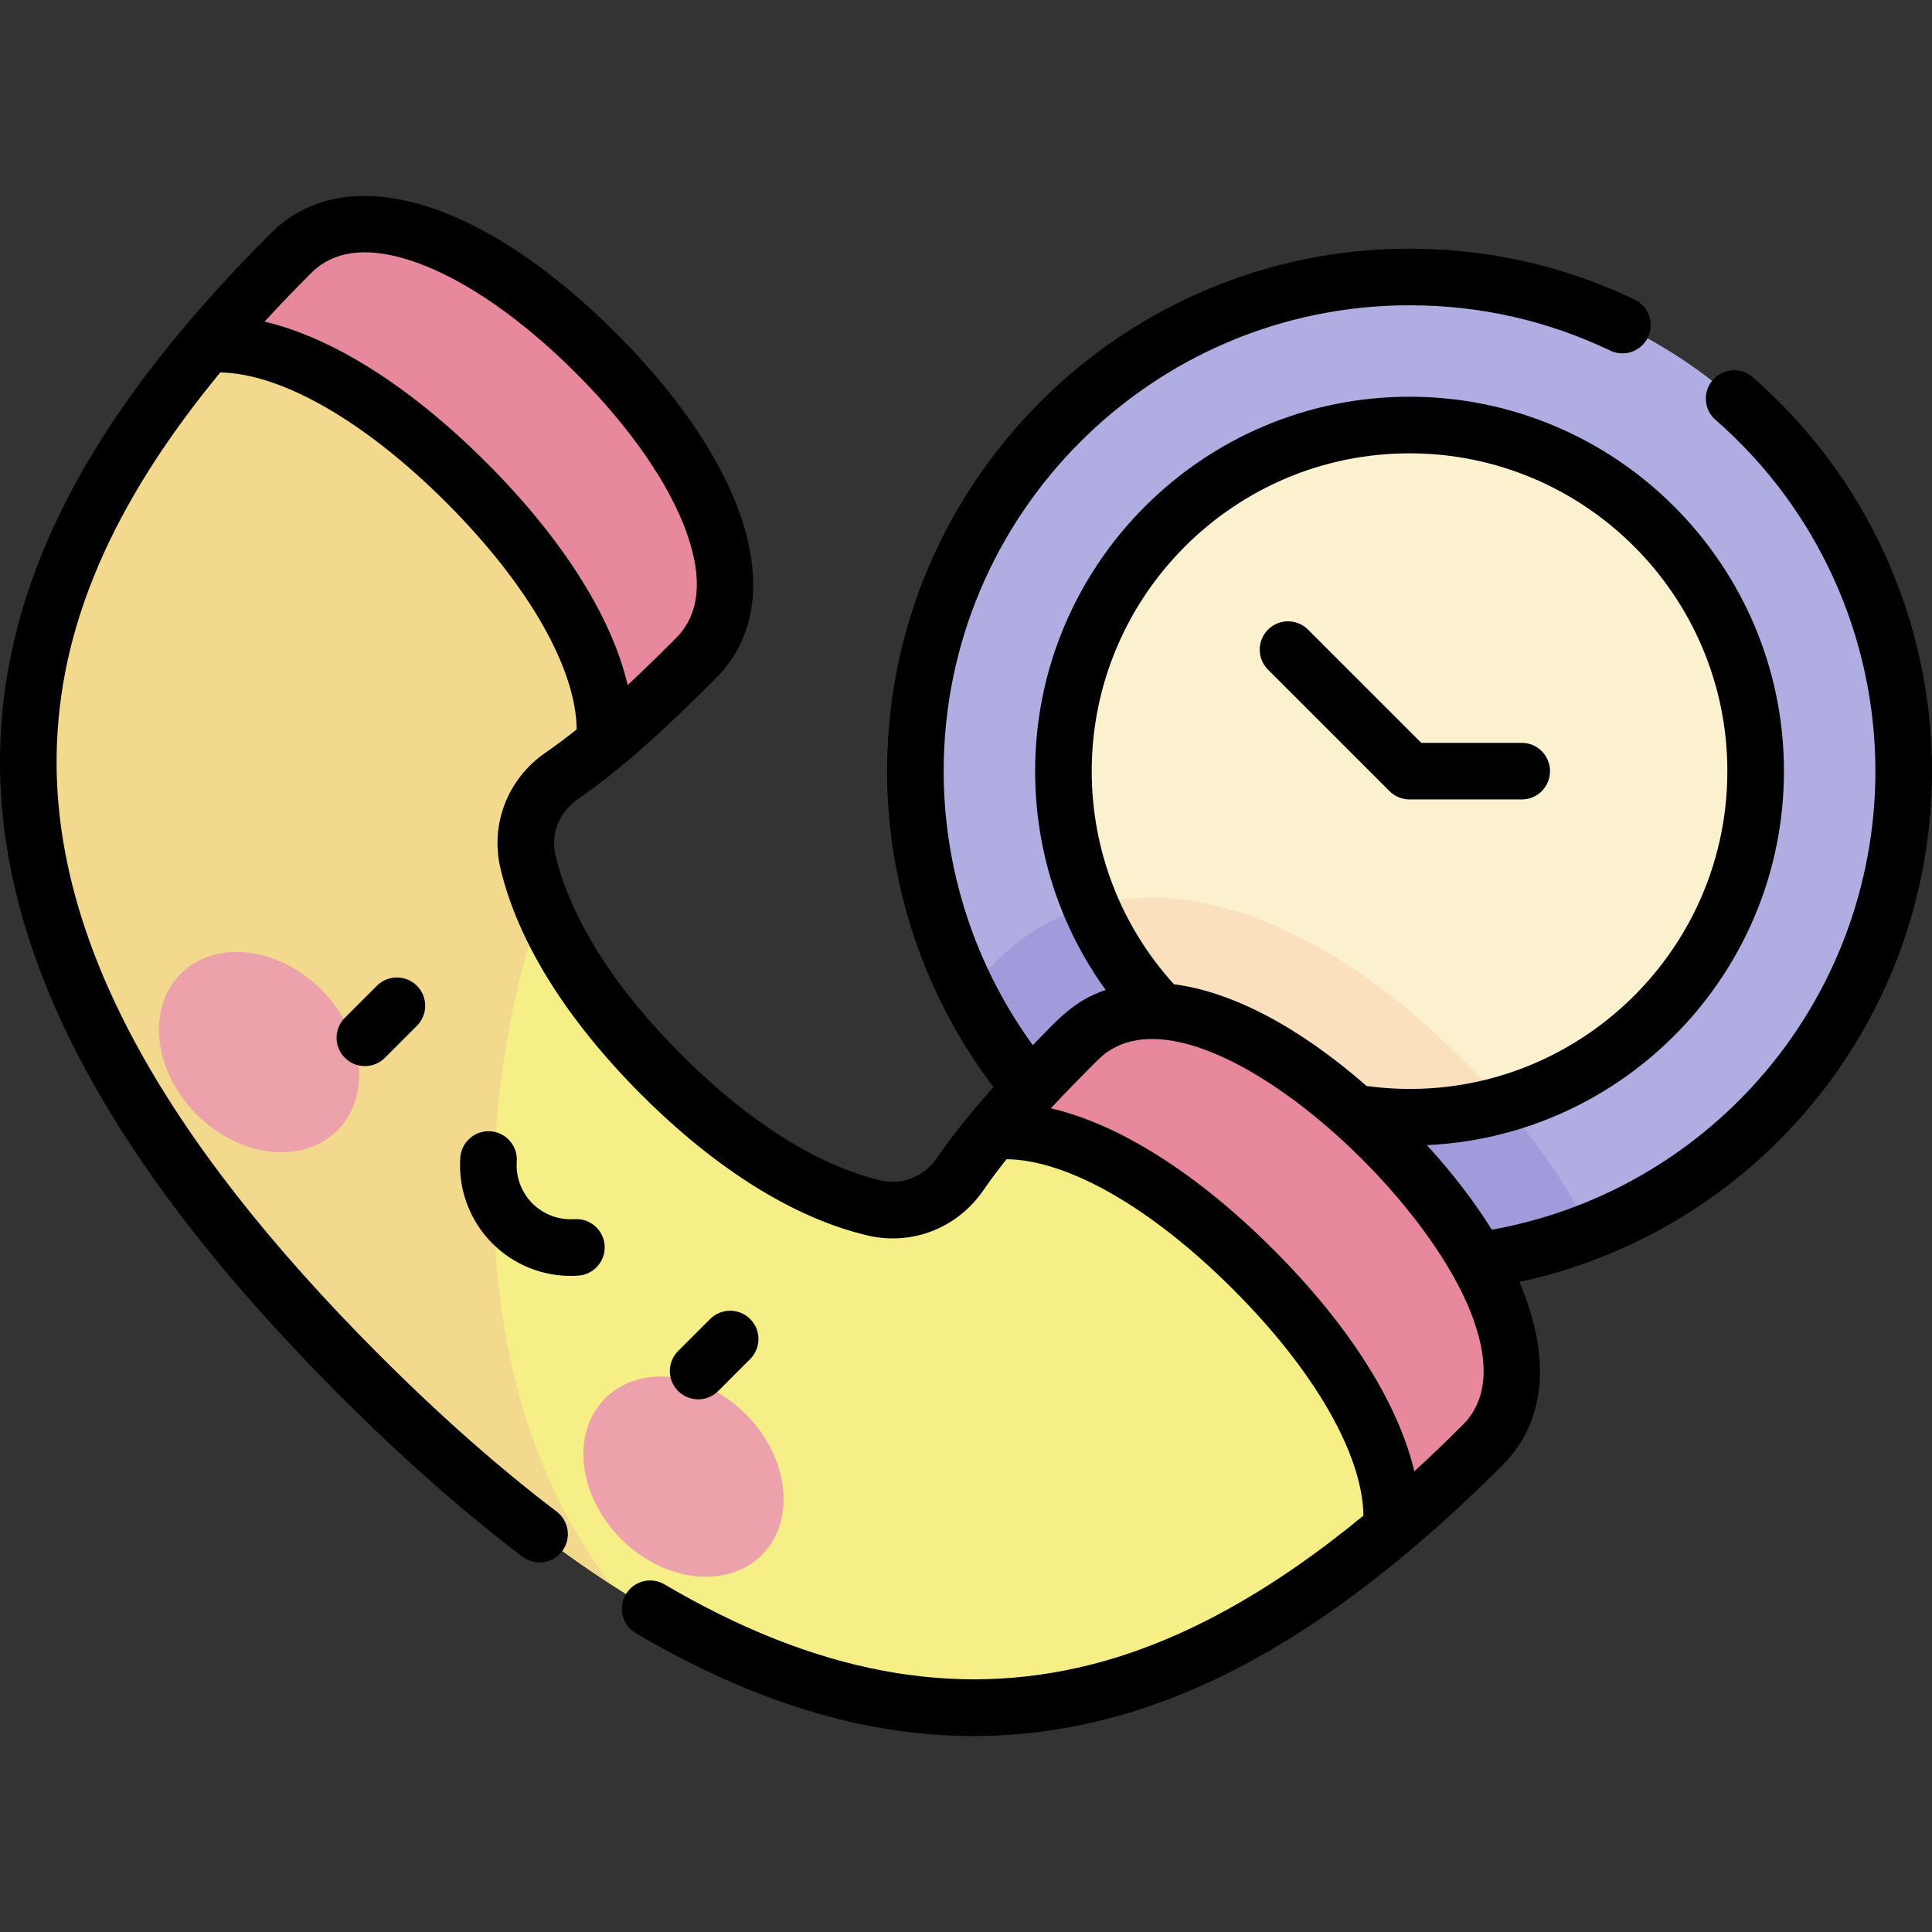 <svg id="Capa_1" enable-background="new 0 0 512 512" height="512" viewBox="0 0 512 512" width="512" xmlns="http://www.w3.org/2000/svg"><rect x="0" y="0" width="512" height="512" fill="#333333" stroke="none"/><g><ellipse cx="373.543" cy="204.361" fill="#b0ade2" rx="130.958" ry="130.958" transform="matrix(.707 -.707 .707 .707 -35.097 323.991)"/><path d="m387.67 280.877c-37.4-37.4-67.743-42.985-82.502-42.985-15.871 0-29.964 5.704-40.756 16.495-2.724 2.724-5.448 5.485-8.153 8.281 21.45 43.062 65.907 72.651 117.283 72.651 16.844 0 32.944-3.183 47.735-8.976-7.308-15.094-18.762-30.621-33.607-45.466z" fill="#a09cdc"/><ellipse cx="373.543" cy="204.361" fill="#fbf1cf" rx="91.724" ry="91.724" transform="matrix(.707 -.707 .707 .707 -35.097 323.991)"/><path d="m387.67 280.877c-37.4-37.4-67.743-42.985-82.502-42.985-5.633 0-11.037.733-16.154 2.142 13.917 32.937 46.523 56.051 84.528 56.051 8.679 0 17.076-1.206 25.034-3.459-3.4-3.949-7.03-7.873-10.906-11.749z" fill="#fae0bd"/><path d="m285.626 275.6c-10.78 10.78-22.316 22.687-31.231 35.623-5.067 7.353-14.051 10.937-22.744 8.892-16.469-3.874-36.076-15.03-56.386-35.34s-31.467-39.917-35.34-56.386c-2.045-8.693 1.539-17.676 8.892-22.744 12.935-8.915 24.842-20.451 35.623-31.231 17.752-17.752 3.146-51.195-26.49-80.831s-63.08-44.243-80.832-26.491c-83.408 83.408-108.295 170.896 18.319 297.51s214.102 101.727 297.51 18.319c17.752-17.752 3.146-51.195-26.49-80.831s-63.079-44.242-80.831-26.49z" fill="#f6ee86"/><path d="m143.671 239.917c-1.622-3.98-2.878-7.837-3.746-11.529-2.044-8.693 1.54-17.676 8.892-22.744 12.935-8.915 24.842-20.451 35.623-31.231 17.752-17.752 3.146-51.195-26.49-80.831s-63.08-44.242-80.832-26.49c-83.408 83.408-108.295 170.896 18.319 297.51 23.459 23.459 45.572 41.705 66.568 55.354-43.496-56.281-33.177-140.338-18.334-180.039z" fill="#f2d98d"/><g><g fill="#eda1ab"><ellipse cx="68.688" cy="278.841" rx="23.377" ry="29.355" transform="matrix(.707 -.707 .707 .707 -177.054 130.243)"/><ellipse cx="181.198" cy="391.351" rx="23.377" ry="29.355" transform="matrix(.707 -.707 .707 .707 -223.655 242.749)"/></g></g><path d="m123.619 127.913c23.629 23.629 38.347 49.505 36.576 69.075 8.61-7.126 16.705-15.034 24.246-22.575 17.752-17.751 3.146-51.195-26.49-80.831s-63.081-44.242-80.832-26.49c-8.029 8.028-15.509 16.095-22.37 24.231 19.546-1.651 45.323 13.043 68.87 36.59z" fill="#e7889d"/><path d="m332.127 336.421c-23.629-23.629-49.505-38.347-69.075-36.576 7.126-8.61 15.034-16.705 22.575-24.246 17.752-17.751 51.195-3.146 80.831 26.49s44.242 63.08 26.49 80.831c-8.029 8.028-16.095 15.508-24.231 22.369 1.651-19.545-13.044-45.322-36.59-68.868z" fill="#e7889d"/><path d="m152.236 323.09c-4.14.283-8.2-1.231-11.128-4.159s-4.444-6.983-4.159-11.128c.284-4.132-2.836-7.712-6.968-7.996-4.135-.279-7.712 2.836-7.997 6.969-.582 8.472 2.523 16.768 8.517 22.762 5.517 5.518 12.984 8.587 20.743 8.587.671 0 1.346-.023 2.021-.069 4.132-.284 7.252-3.864 6.968-7.997s-3.862-7.244-7.997-6.969zm216.004-113.425c1.407 1.406 3.314 2.196 5.304 2.196h29.728c4.143 0 7.5-3.357 7.5-7.5s-3.357-7.5-7.5-7.5h-26.622l-30.005-30.006c-2.93-2.928-7.678-2.928-10.607 0-2.929 2.93-2.929 7.678 0 10.607zm-268.36 51.572-8.485 8.485c-2.929 2.93-2.929 7.678 0 10.608 1.464 1.464 3.384 2.196 5.303 2.196s3.839-.733 5.303-2.196l8.485-8.485c2.929-2.93 2.929-7.678 0-10.607s-7.678-2.929-10.606-.001zm90.437 107.408 8.485-8.485c2.929-2.93 2.929-7.678 0-10.607-2.929-2.928-7.678-2.928-10.606 0l-8.485 8.485c-2.929 2.93-2.929 7.678 0 10.607 1.464 1.464 3.384 2.196 5.303 2.196s3.838-.732 5.303-2.196zm274.178-268.681c-3.12-2.721-7.858-2.399-10.582.725-2.722 3.122-2.397 7.859.725 10.582 26.922 23.474 42.362 57.403 42.362 93.09 0 30.02-10.904 58.955-30.704 81.474-18.524 21.067-43.565 35.162-70.945 40.049-4.557-7.326-10.295-14.846-17.196-22.41 52.58-2.418 94.612-45.947 94.612-99.113 0-54.712-44.512-99.224-99.225-99.224-54.712 0-99.224 44.512-99.224 99.224 0 21.047 6.562 41.19 18.697 57.986-8.473 2.888-12.495 7.648-19.306 14.636-15.287-21.011-23.625-46.489-23.625-72.622 0-68.075 55.383-123.458 123.457-123.458 18.625 0 36.521 4.041 53.189 12.012 3.736 1.785 8.215.206 10.002-3.531 1.786-3.737.206-8.215-3.531-10.002-18.704-8.943-38.776-13.479-59.659-13.479-76.346 0-138.457 62.112-138.457 138.458 0 30.264 9.974 59.745 28.201 83.737-6.624 7.401-11.443 13.611-15.066 18.868-3.365 4.883-9.196 7.178-14.852 5.847-11.605-2.73-30.186-10.73-52.8-33.343-22.612-22.611-30.613-41.193-33.343-52.799-1.331-5.657.965-11.487 5.848-14.852 13.56-9.347 26.038-21.472 36.669-32.104 19.727-19.727 9.329-55.618-26.491-91.438-35.818-35.818-71.71-46.216-91.438-26.49-38.449 38.453-70.87 83.627-71.793 137.73-.906 53.11 28.571 108.845 90.114 170.389 16.451 16.45 32.709 30.795 48.323 42.635 3.303 2.504 8.005 1.855 10.508-1.445s1.856-8.005-1.444-10.508c-15.071-11.428-30.811-25.319-46.78-41.289-58.515-58.515-86.555-110.696-85.722-159.525.57-33.406 14.49-66.072 43.36-101.07 16.251.266 38.351 12.927 59.937 34.514 21.665 21.665 34.329 43.816 34.521 60.078-2.72 2.17-5.48 4.248-8.275 6.174-10.007 6.896-14.692 18.922-11.937 30.638 4.555 19.361 17.466 40.1 37.338 59.972 19.873 19.873 40.612 32.784 59.972 37.337 11.711 2.755 23.74-1.93 30.636-11.937 1.926-2.794 4.004-5.555 6.174-8.275 16.269.187 38.412 12.854 60.078 34.521 21.576 21.576 34.239 43.667 34.515 59.917-24.991 20.581-48.85 33.597-72.331 39.524-36.143 9.122-73.074 2.16-112.905-21.286-3.568-2.104-8.167-.913-10.268 2.658-2.101 3.569-.911 8.167 2.659 10.268 30.967 18.23 60.516 27.267 89.496 27.267 11.637 0 23.184-1.458 34.69-4.362 26.345-6.65 52.839-21.235 80.374-44.307.324-.23.628-.484.911-.762 8-6.752 16.089-14.216 24.289-22.416 11.644-11.645 12.784-28.924 4.403-48.494 28.889-6.195 55.193-21.572 74.907-43.992 22.207-25.259 34.437-57.711 34.437-91.38 0-40.022-17.314-78.072-47.505-104.397zm-335.573 22.645c-20.143-20.143-40.782-33.132-58.81-37.378 3.889-4.239 7.989-8.515 12.31-12.836 6.287-6.289 15.747-7.219 28.118-2.771 12.936 4.652 27.89 15.044 42.107 29.262s24.609 29.172 29.261 42.107c4.449 12.37 3.517 21.83-2.771 28.117-4.018 4.019-8.31 8.256-12.801 12.444-4.211-18.06-17.208-38.738-37.414-58.945zm160.397 81.752c0-46.441 37.782-84.224 84.224-84.224s84.225 37.782 84.225 84.224c0 50.514-44.582 90.334-95.602 83.441-18.082-15.819-35.807-25.014-51.072-26.966-14.051-15.517-21.775-35.459-21.775-56.475zm98.325 173.257c-4.317 4.317-8.594 8.417-12.837 12.305-4.247-18.03-17.235-38.663-37.377-58.806-20.205-20.205-40.888-33.199-58.946-37.411 4.189-4.491 8.426-8.784 12.445-12.803 23.308-23.311 86.314 31.972 99.486 68.598 4.449 12.37 3.517 21.83-2.771 28.117z"/></g></svg>